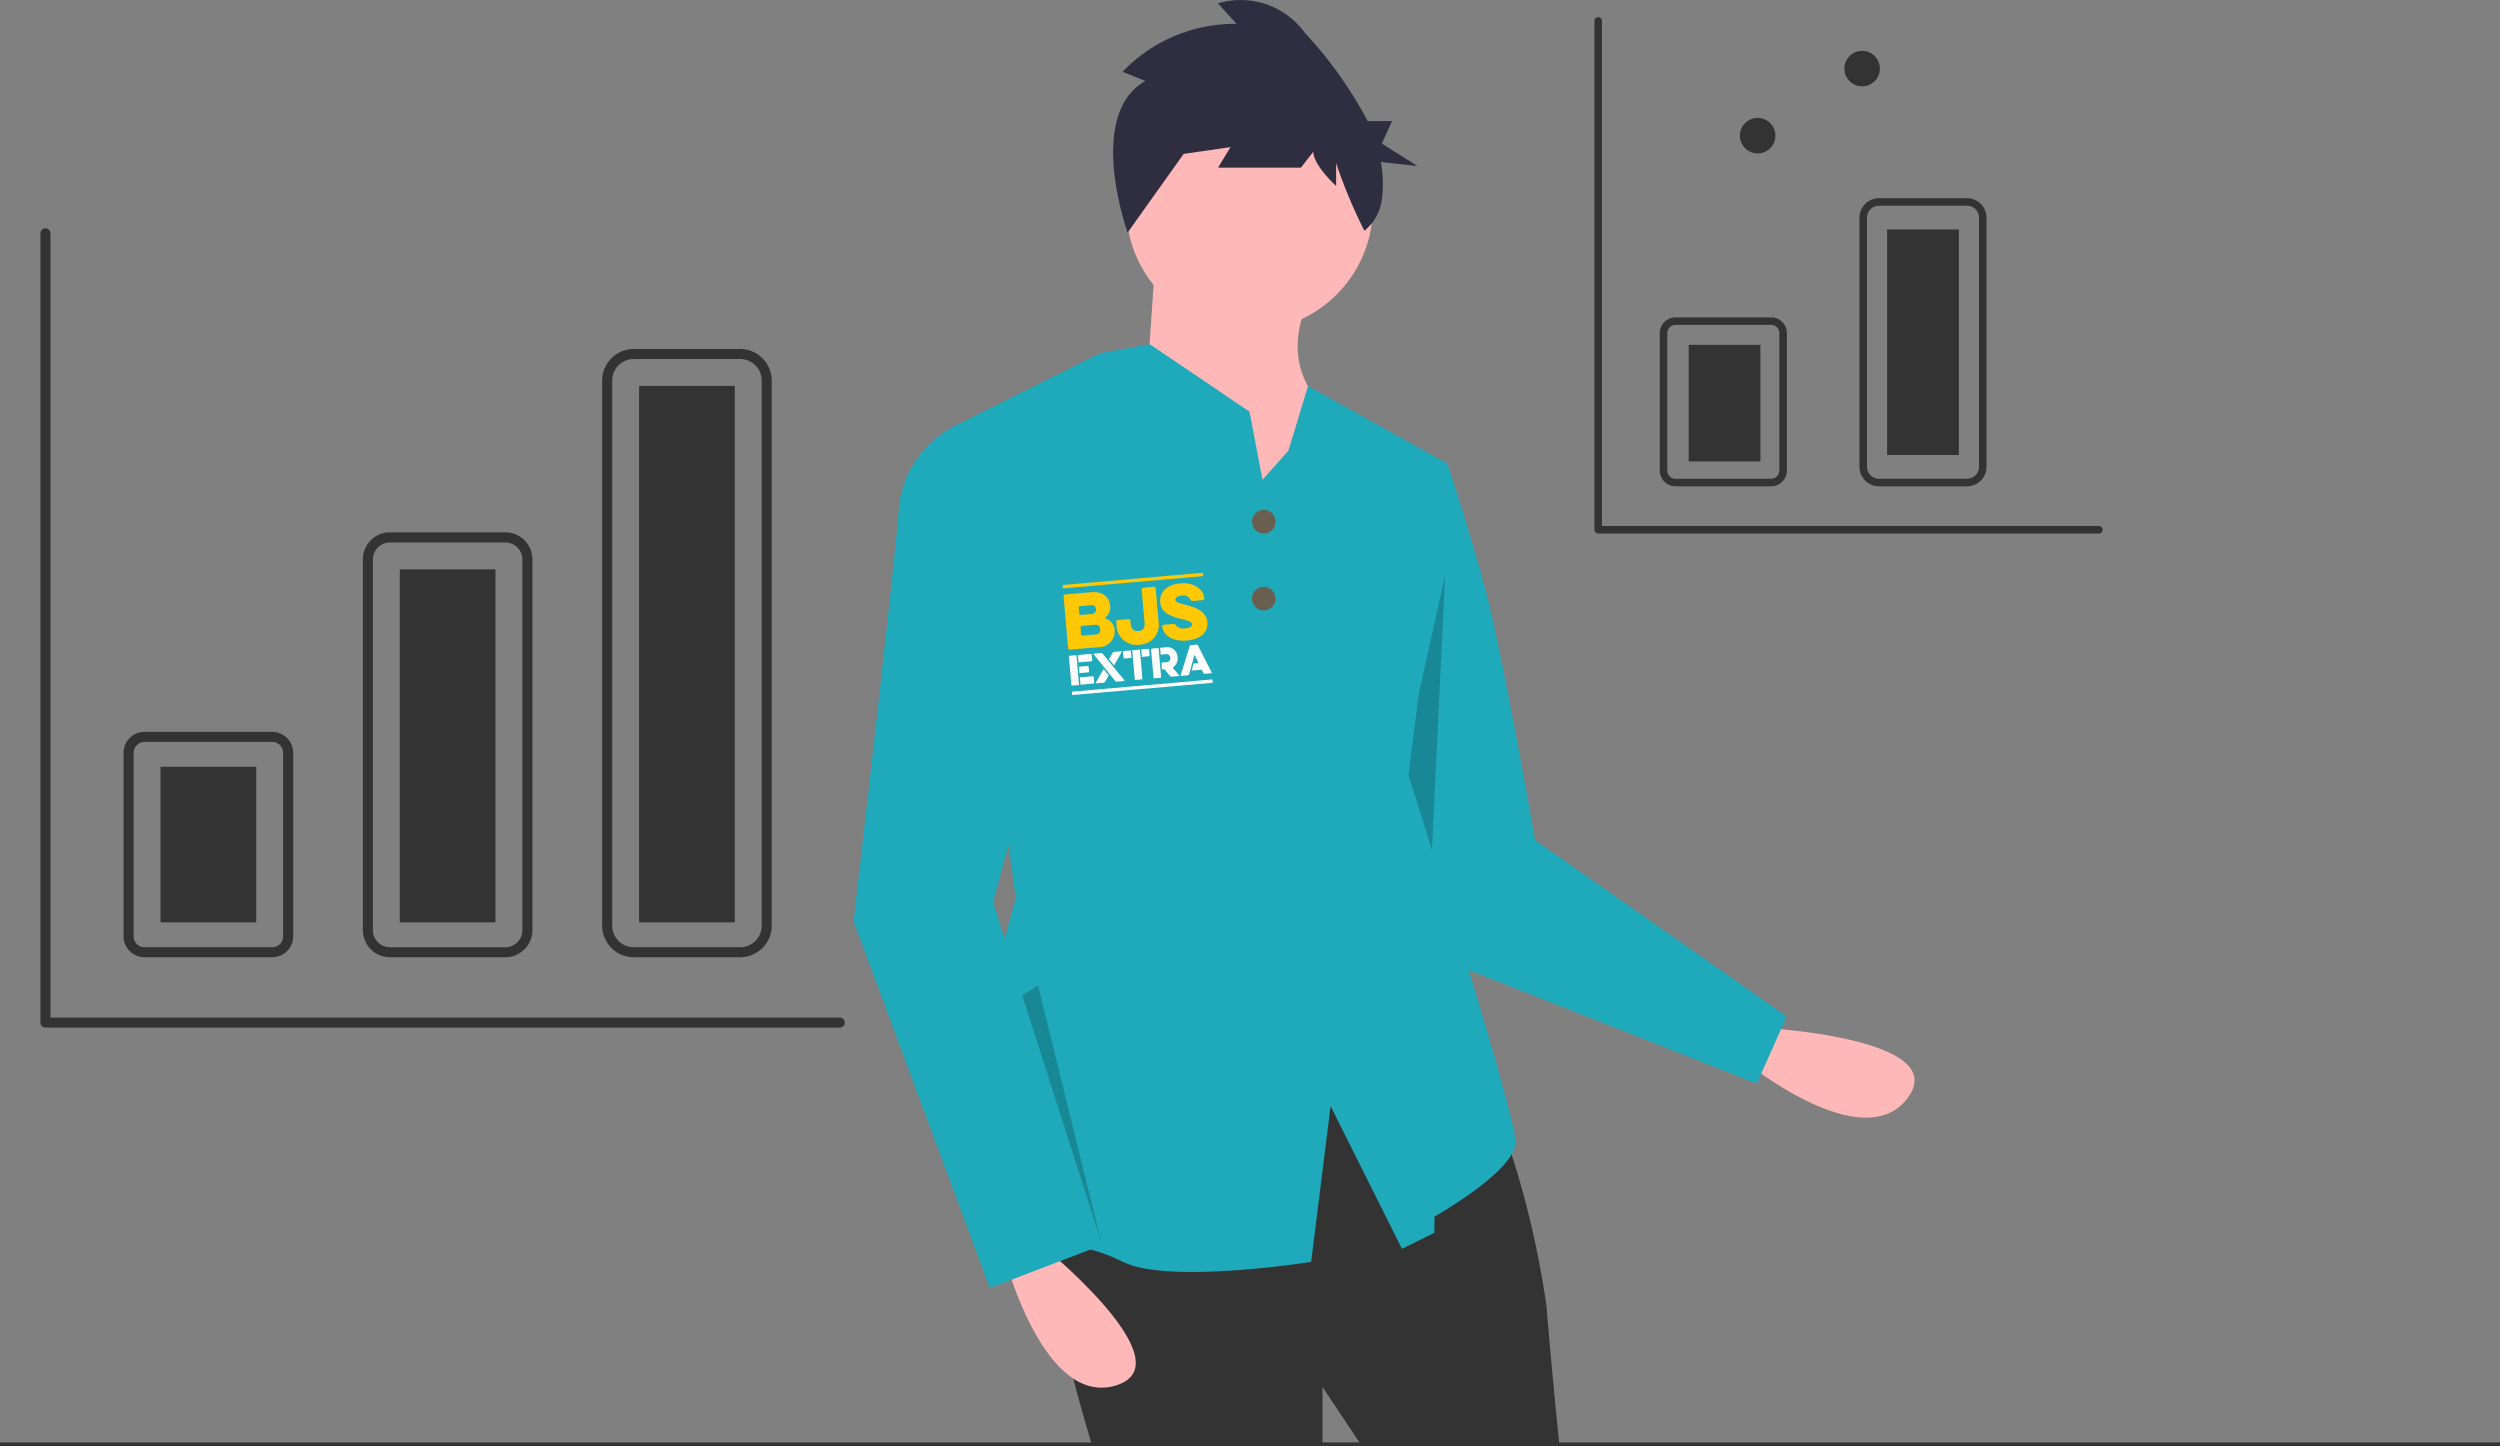 <svg xmlns="http://www.w3.org/2000/svg" width="108.604" height="62.833" viewBox="0 0 108.604 62.833"><rect x="0" y="0" width="108.604" height="62.833" fill="#808080" stroke="none"/><g transform="translate(22.995 0)"><path d="M617.834,521.218s8.311.43,6.376,3.046-7.023-1.535-7.023-1.535Z" transform="translate(-564.325 -476.576)" fill="#ffb8b8"/><path d="M417.32,230.251l1.692.423s.987,2.961,1.692,5.639,2.115,10.714,2.115,10.714l10.93,7.66-1.3,2.916-14.56-5.739-3.243-12.732Z" transform="translate(-379.127 -210.53)" fill="#1faabb"/><path d="M430.669,291.607l-.631,13.2,1.316,3.926-3.854-2.826Z" transform="translate(-390.885 -266.631)" opacity="0.2" style="isolation:isolate"/><path d="M282.15,545.649a40.182,40.182,0,0,1,2.115,8.318c.282,3.384.564,6.062.564,6.062h-8.6l-1.692-2.538v2.538h-10.01s-2.82-9.164-1.692-10.292,11.842-5.921,11.842-5.921Z" transform="translate(-240.08 -497.238)" fill="#333"/><rect width="108.604" height="0.171" transform="translate(-22.995 62.662)" fill="#333"/><circle cx="5.357" cy="5.357" r="5.357" transform="translate(25.927 3.649)" fill="#ffb8b8"/><path d="M313.012,131.491l-.423,6.2,5.357,7.19,2.679-6.767s-2.4-1.551-.987-4.793Z" transform="translate(-285.816 -120.229)" fill="#ffb8b8"/><path d="M238.36,209.257c0,1.269-3.525,3.243-3.525,3.243v.7l-1.41.7-3.1-6.2-.845,6.766s-6.2.988-8.177,0-2.961-.564-5.781-1.55,1.128-14.239,1.128-14.239l-2.82-20.442,6.16-3.08.325-.163.847-.156,1.3-.24,4.34,2.934.349,1.833.215,1.128,1.127-1.269.851-2.8,6.057,3.364-1.692,13.534S238.36,207.988,238.36,209.257Z" transform="translate(-195.516 -159.648)" fill="#1faabb"/><path d="M243.221,630.231s6.485,5.216,3.383,6.2-4.793-5.357-4.793-5.357Z" transform="translate(-221.1 -576.252)" fill="#ffb8b8"/><path d="M170.087,217.365l-1.41-.282a4.5,4.5,0,0,0-2.256,3.384c-.141,2.256-1.974,18.045-1.974,18.045l5.921,15.931,4.793-1.833-4.652-14.944,3.524-12.97Z" transform="translate(-150.363 -198.49)" fill="#1faabb"/><circle cx="0.514" cy="0.514" r="0.514" transform="translate(31.391 22.149)" fill="#695f50"/><circle cx="0.514" cy="0.514" r="0.514" transform="translate(31.391 25.49)" fill="#695f50"/><path d="M297.484,3.518l-.99-.4a6.756,6.756,0,0,1,4.952-2.081l-.81-.892a3.444,3.444,0,0,1,3.781,1.289,17.574,17.574,0,0,1,2.724,3.829H308.2l-.443.975,1.549.975-1.59-.175a5.446,5.446,0,0,1,.043,1.617A2.092,2.092,0,0,1,307,10.025h0a21.982,21.982,0,0,1-1.228-2.939v.991s-.99-.892-.99-1.487l-.54.694h-3.6l.54-.892-2.071.3.81-1.09-3.206,4.5S294.874,5,297.484,3.518Z" transform="translate(-270.723 0)" fill="#2f2e41"/><path d="M250.005,500.237l3.426,10.7L250.69,499.8Z" transform="translate(-228.592 -456.995)" opacity="0.2" style="isolation:isolate"/><path d="M22.988,225.756H17.445a.912.912,0,0,1-.912-.911v-7.97a.913.913,0,0,1,.912-.912h5.544a.913.913,0,0,1,.912.912v7.97A.912.912,0,0,1,22.988,225.756ZM17.445,216.4a.476.476,0,0,0-.475.475v7.97a.475.475,0,0,0,.475.475h5.544a.475.475,0,0,0,.475-.475v-7.97a.476.476,0,0,0-.475-.475Z" transform="translate(-34.16 -184.171)" fill="#333"/><path d="M70.32,194.752H65.313a1.181,1.181,0,0,1-1.18-1.18v-16.1a1.181,1.181,0,0,1,1.18-1.18H70.32a1.181,1.181,0,0,1,1.18,1.18v16.1A1.181,1.181,0,0,1,70.32,194.752Zm-5.007-18.019a.744.744,0,0,0-.743.743v16.1a.744.744,0,0,0,.743.743H70.32a.744.744,0,0,0,.743-.743v-16.1a.744.744,0,0,0-.743-.743Z" transform="translate(-71.365 -153.168)" fill="#333"/><path d="M117.727,166.228h-4.62a1.375,1.375,0,0,1-1.373-1.373V141.176a1.375,1.375,0,0,1,1.373-1.373h4.62a1.375,1.375,0,0,1,1.373,1.373v23.678A1.375,1.375,0,0,1,117.727,166.228Zm-4.62-25.988a.938.938,0,0,0-.937.937v23.678a.938.938,0,0,0,.937.937h4.62a.938.938,0,0,0,.937-.937V141.176a.938.938,0,0,0-.937-.937Z" transform="translate(-108.57 -124.643)" fill="#333"/><rect width="4.158" height="6.757" transform="translate(-16.023 33.31)" fill="#333"/><rect width="4.158" height="15.333" transform="translate(-5.628 24.734)" fill="#333"/><rect width="4.158" height="23.303" transform="translate(4.768 16.764)" fill="#333"/><path d="M610.932,31.226H589.164a.164.164,0,0,1-.164-.164h0V8.967a.164.164,0,1,1,.327,0V30.9h21.6a.164.164,0,0,1,0,.327Z" transform="translate(-542.73 -8.049)" fill="#333"/><path d="M34.723,150.527H.218A.218.218,0,0,1,0,150.309H0V116.021a.218.218,0,0,1,.437,0V150.09H34.723a.218.218,0,0,1,0,.437Z" transform="translate(-21.238 -105.885)" fill="#333"/><path d="M611.176,95.77h-4.155a.684.684,0,0,1-.683-.683V89.114a.684.684,0,0,1,.683-.683h4.155a.684.684,0,0,1,.683.683v5.973A.684.684,0,0,1,611.176,95.77Zm-4.155-7.012a.356.356,0,0,0-.356.356v5.973a.356.356,0,0,0,.356.356h4.155a.356.356,0,0,0,.356-.356V89.114a.356.356,0,0,0-.356-.356Z" transform="translate(-557.23 -74.644)" fill="#333"/><path d="M664.011,69.319h-3.824a.85.85,0,0,1-.849-.849V57.651a.85.85,0,0,1,.849-.848h3.824a.849.849,0,0,1,.848.848V68.47A.849.849,0,0,1,664.011,69.319ZM660.187,57.13a.522.522,0,0,0-.521.521V68.47a.522.522,0,0,0,.521.521h3.824a.521.521,0,0,0,.521-.521V57.651a.521.521,0,0,0-.521-.521Z" transform="translate(-601.556 -48.193)" fill="#333"/><rect width="3.116" height="5.064" transform="translate(50.365 14.981)" fill="#333"/><rect width="3.116" height="9.798" transform="translate(58.985 9.969)" fill="#333"/><circle cx="0.771" cy="0.771" r="0.771" transform="translate(52.589 5.122)" fill="#333"/><circle cx="0.771" cy="0.771" r="0.771" transform="translate(57.128 2.21)" fill="#333"/><g transform="matrix(0.996, -0.087, 0.087, 0.996, 23.166, 25.414)"><path d="M0,458.316a.032.032,0,0,0,.031.031H6.1a.032.032,0,0,0,.031-.031v-.084A.032.032,0,0,0,6.1,458.2H.031a.032.032,0,0,0-.031.031Z" transform="translate(0 -453.548)" fill="#fff"/><path d="M0,.116A.032.032,0,0,0,.031.147H6.1A.032.032,0,0,0,6.127.116V.031A.032.032,0,0,0,6.1,0H.031A.032.032,0,0,0,0,.031Z" fill="#ffc805"/><path d="M5.17,39.2c.549,0,.956-.247.956-.716,0-.527-.567-.725-.9-.842-.286-.1-.4-.148-.4-.244,0-.08.083-.163.293-.163a.35.35,0,0,1,.357.194.1.1,0,0,0,.1.083h.428a.085.085,0,0,0,.08-.086c-.03-.431-.422-.725-.984-.725s-.94.286-.94.746c0,.5.5.681.885.808.29.1.41.16.41.262,0,.071-.074.148-.306.148a.421.421,0,0,1-.386-.154c-.037-.065-.053-.08-.123-.08H4.233a.085.085,0,0,0-.08.086c.044.442.472.682,1.017.682m-1.763-.947c0,.286-.123.351-.3.351-.16,0-.306-.065-.306-.351v-.127a.075.075,0,0,0-.074-.074H2.256a.075.075,0,0,0-.074.074v.136A.871.871,0,0,0,3.1,39.2a.858.858,0,0,0,.916-.937v-1.44a.075.075,0,0,0-.074-.074H3.479a.075.075,0,0,0-.074.074v1.43ZM1.353,37.5c0,.114-.062.191-.228.191H.678a.062.062,0,0,1-.062-.062v-.259a.062.062,0,0,1,.062-.062h.481a.177.177,0,0,1,.194.192m.109.879c0,.127-.062.216-.228.216H.678a.062.062,0,0,1-.062-.062v-.3a.062.062,0,0,1,.062-.062h.555c.166,0,.228.083.228.207m-.16.774a.691.691,0,0,0,.783-.678.556.556,0,0,0-.345-.533.031.031,0,0,1,0-.056.543.543,0,0,0,.241-.475c0-.383-.262-.663-.78-.663H.074A.075.075,0,0,0,0,36.821v2.257a.075.075,0,0,0,.074.074Z" transform="translate(0 -36.327)" fill="#ffc805"/><path d="M1.076,304.809H.694v.28h.382a.04.04,0,0,0,.04-.04v-.2a.041.041,0,0,0-.04-.041M.34,305.6H.632v-.353h0v-.1h0v-.366h0v-.12h0V304.3H.34a.04.04,0,0,0-.04.04v1.216a.04.04,0,0,0,.04.039m.955-1.013v-.243a.04.04,0,0,0-.04-.04H.694v.322h.561a.04.04,0,0,0,.04-.04m0,.974v-.241a.04.04,0,0,0-.04-.04H.694v.32h.561a.04.04,0,0,0,.04-.04M1.754,305l-.385.561a.021.021,0,0,0,.016.033h.324a.076.076,0,0,0,.062-.033l.182-.267Zm.848-.668a.022.022,0,0,0-.018-.033H2.271a.079.079,0,0,0-.063.033l-.182.266.2.29Zm.012,1.239-.851-1.247a.076.076,0,0,0-.055-.024H1.4a.022.022,0,0,0-.018.034l.764,1.133.066.1a.074.074,0,0,0,.062.033h.324a.022.022,0,0,0,.02-.025m.087-.949H3V304.3H2.7a.04.04,0,0,0-.04.04v.243a.039.039,0,0,0,.04.04m.7.934V304.3H3.064v.355h0v.9a.04.04,0,0,0,.04.04h.253a.04.04,0,0,0,.04-.04m.4-.974v-.243a.04.04,0,0,0-.04-.04h-.3v.322h.3a.04.04,0,0,0,.04-.04m.416.7h0v-.367h0v-.279h0V304.3h-.29a.04.04,0,0,0-.04.04v1.216a.04.04,0,0,0,.04.04h.251a.04.04,0,0,0,.04-.04Zm.79.28-.238-.331a.029.029,0,0,1,.01-.044.455.455,0,0,0,.226-.415.445.445,0,0,0-.485-.473H4.28v.3H4.5a.16.16,0,0,1,.183.175.162.162,0,0,1-.183.172H4.28v.3h.074a.066.066,0,0,1,.053.026l.2.287a.08.08,0,0,0,.063.033H4.99a.021.021,0,0,0,.016-.033m1.413,0-.493-1.222a.06.06,0,0,0-.055-.037H5.623a.06.06,0,0,0-.055.037l-.5,1.222a.027.027,0,0,0,.025.036H5.38a.057.057,0,0,0,.053-.036l.028-.075.153-.409h0l.12-.318a.012.012,0,0,1,.023,0l.118.318a.023.023,0,0,1-.021.031H5.669l-.113.3h.411a.047.047,0,0,1,.045.031l.047.121a.057.057,0,0,0,.053.037h.282a.026.026,0,0,0,.025-.036" transform="translate(-0.297 -301.211)" fill="#fff"/></g></g></svg>